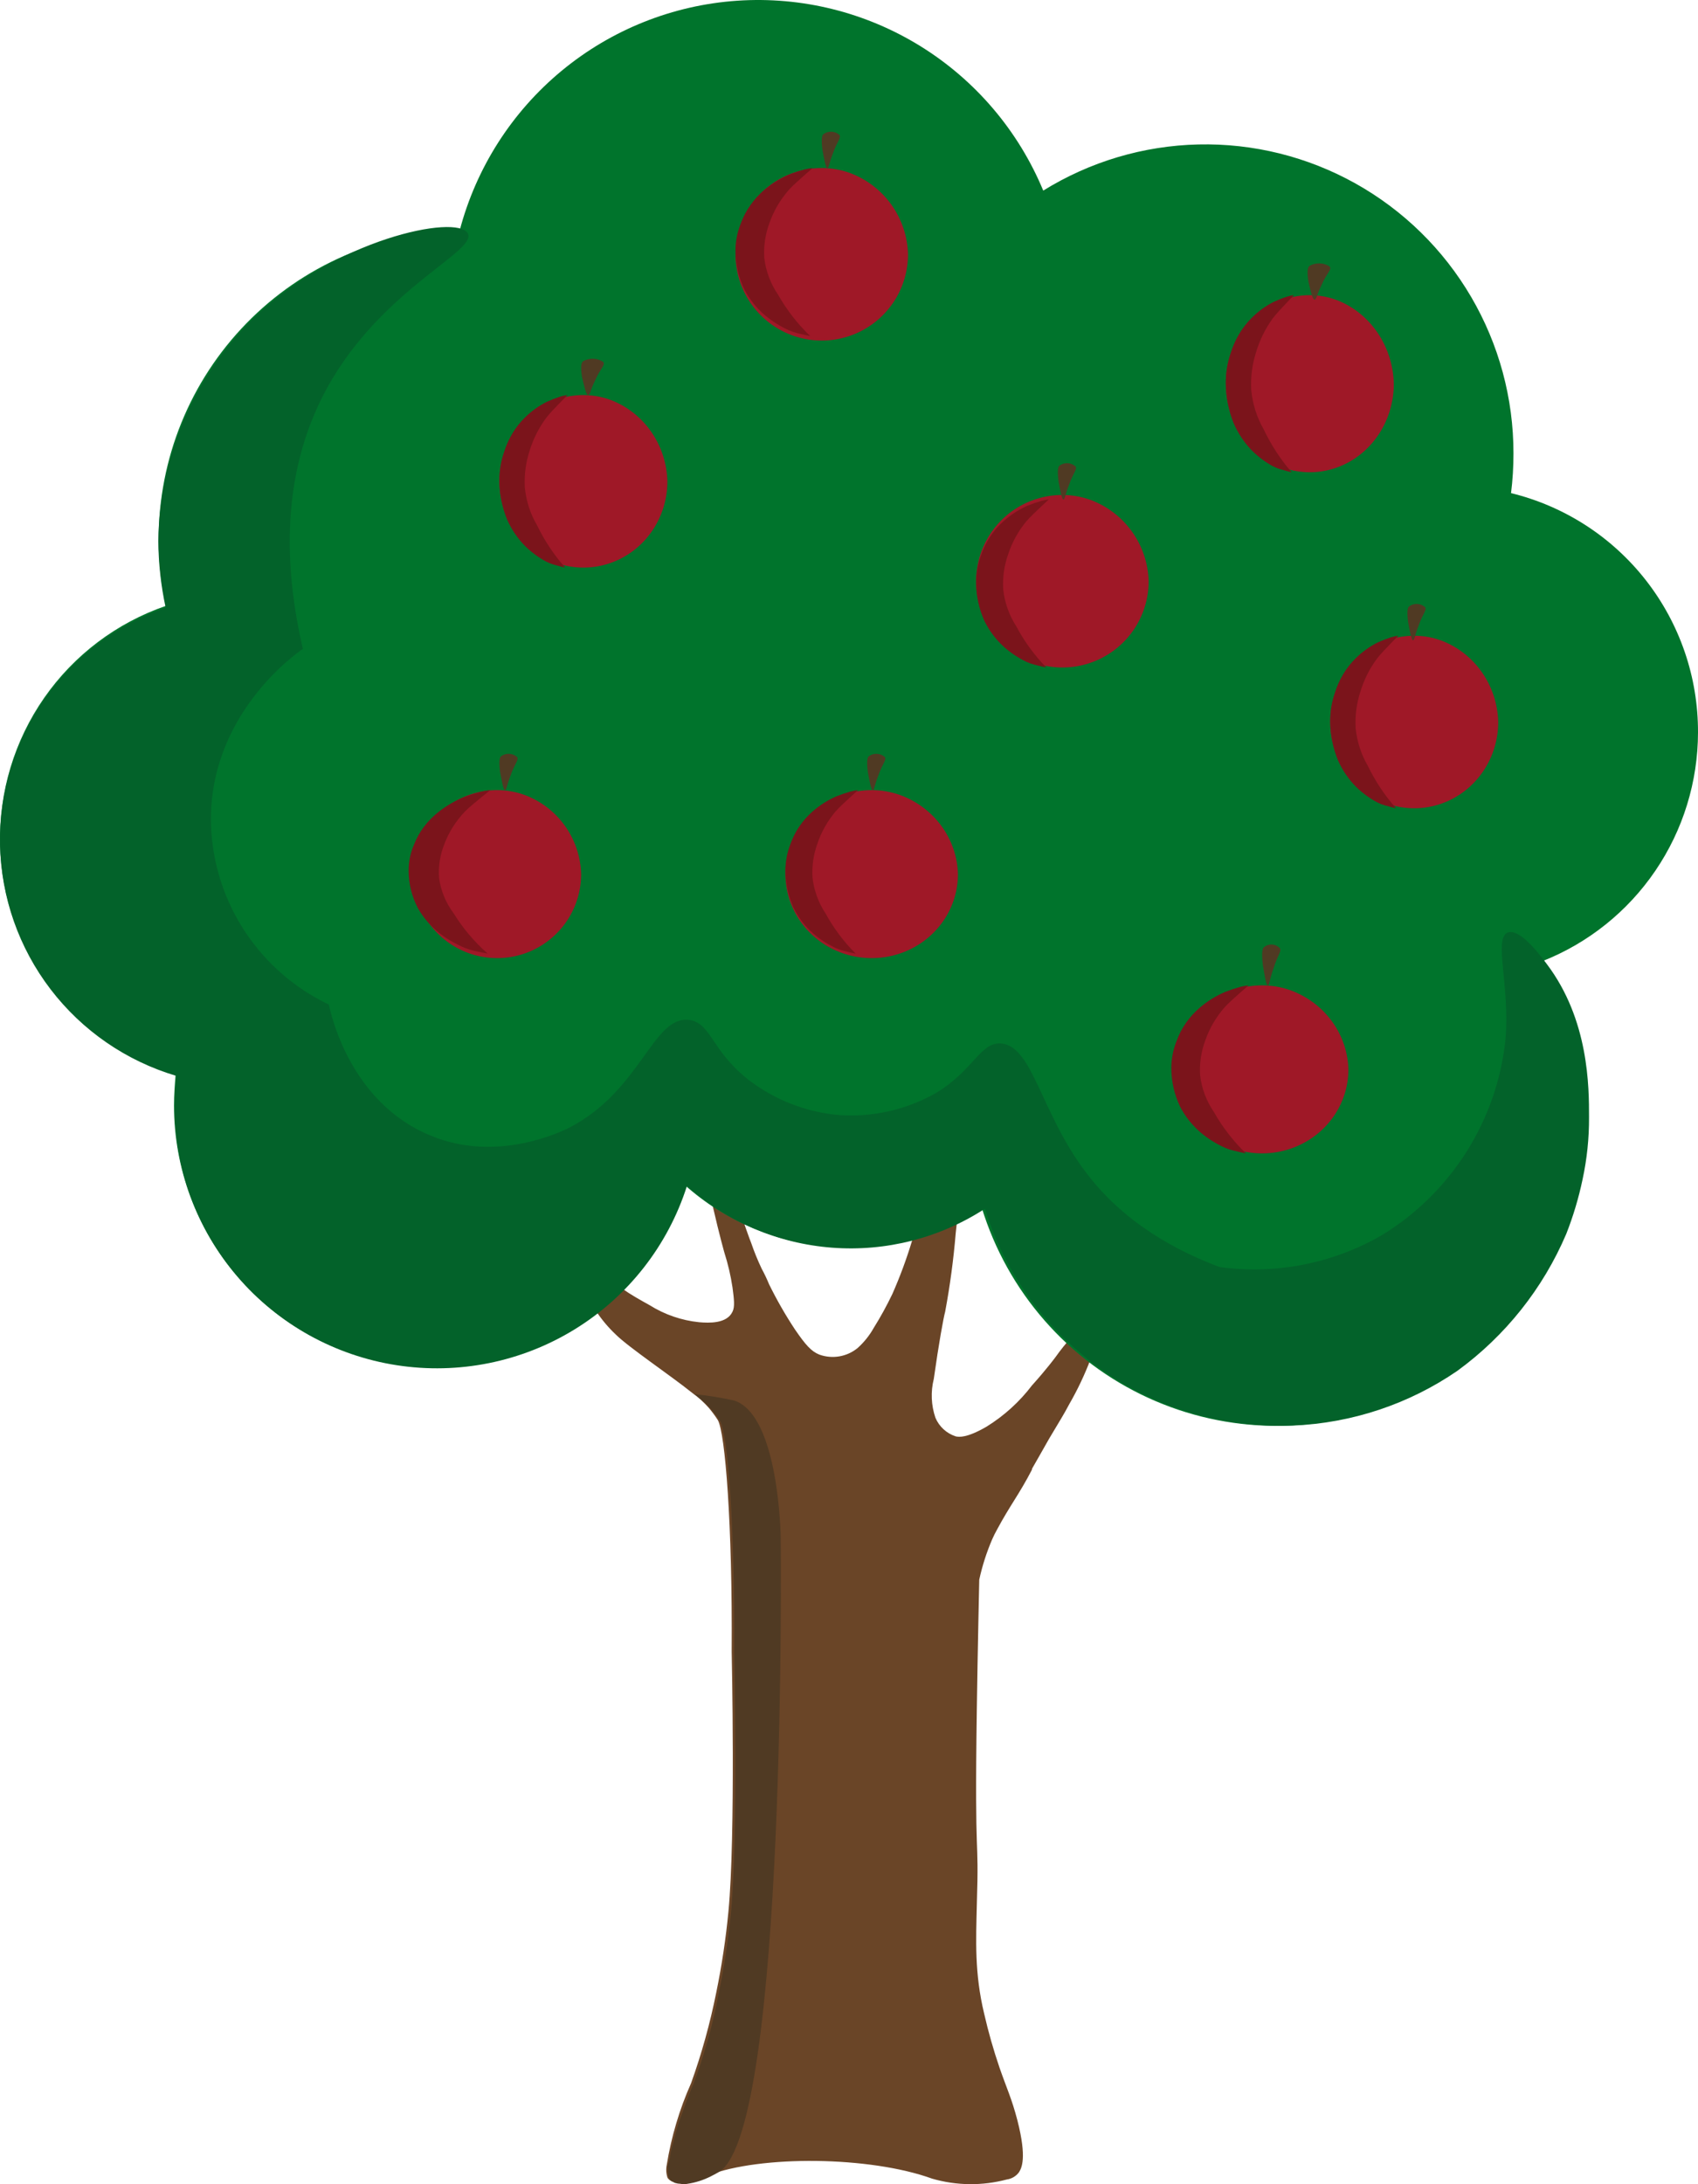 <svg viewBox="0 0 374 481" fill="none" xmlns="http://www.w3.org/2000/svg">
<path d="M146.858 476.758C147.86 470.551 149.663 464.499 152.221 458.753C154.558 452.242 156.41 445.569 157.764 438.787C158.976 432.897 159.872 426.946 160.445 420.961C162.054 404.204 161.16 363.916 161.16 363.738C161.339 335.75 159.73 315.606 158.121 312.754C157.525 311.821 156.868 310.927 156.154 310.08C155.036 308.812 153.777 307.676 152.4 306.693C147.752 302.949 138.455 296.71 135.594 293.858C132.342 290.775 129.835 286.996 128.264 282.805C125.046 274.605 125.94 265.514 126.834 265.336C127.728 265.157 127.728 273.179 133.091 279.953C135.594 283.162 138.276 284.766 143.103 287.44C146.401 289.508 150.133 290.789 154.009 291.184C156.154 291.362 160.088 291.54 161.339 288.866C161.876 287.797 161.697 286.193 161.339 283.519C160.947 280.92 160.349 278.357 159.551 275.853C159.551 275.853 158.479 272.11 157.048 265.87C155.939 260.776 155.399 255.574 155.439 250.361C155.261 241.448 155.976 232 156.87 232C157.406 232 157.585 235.922 159.194 246.974C160.803 258.74 161.339 261.592 162.412 264.979C163.485 268.366 165.272 273.357 165.451 273.714C166.117 275.658 166.893 277.562 167.775 279.418C168.376 280.516 168.913 281.647 169.385 282.805C171.076 286.251 172.987 289.586 175.106 292.788C177.43 296.175 178.681 297.601 180.469 298.314C181.874 298.819 183.386 298.953 184.859 298.703C186.331 298.453 187.714 297.828 188.872 296.888C190.303 295.61 191.512 294.104 192.448 292.432C193.959 290.015 195.331 287.515 196.56 284.945C198.225 281.173 199.658 277.303 200.851 273.357C201.615 270.965 202.212 268.523 202.639 266.049C202.817 264.622 203.175 263.018 203.711 256.957C204.427 248.935 204.248 247.509 204.963 247.153C206.393 246.618 209.254 250.896 210.684 255.709C211.399 258.205 211.757 261.057 210.505 271.575C210.024 277.374 209.248 283.145 208.181 288.866C207.823 290.114 206.751 295.997 205.678 303.662C204.969 306.49 205.093 309.461 206.036 312.219C206.441 313.183 207.05 314.049 207.821 314.756C208.592 315.464 209.508 315.997 210.505 316.319C211.22 316.498 213.008 316.676 217.299 314.18C221.167 311.787 224.561 308.705 227.311 305.089C230.529 301.523 232.496 298.849 232.496 298.849C233.599 297.295 234.793 295.807 236.072 294.393C237.502 292.967 240.541 289.758 241.614 290.649C242.865 291.719 240.72 297.423 240.184 299.384C238.899 302.771 237.345 306.05 235.535 309.189C234.105 311.863 233.926 312.041 231.066 316.854C229.278 320.063 228.205 321.845 227.311 323.45V323.628C224.451 329.154 222.484 331.472 219.623 336.82C219.23 337.514 218.872 338.228 218.551 338.959C217.313 341.832 216.355 344.817 215.69 347.872C215.69 347.872 215.332 363.916 215.154 376.394C214.617 412.939 215.69 402.421 215.154 419.535C214.975 427.2 214.617 434.509 216.763 443.422C217.685 447.46 218.819 451.446 220.16 455.366C221.769 460.001 222.841 462.14 224.093 466.953C226.238 475.331 224.987 477.471 224.451 478.362C224.135 478.796 223.735 479.161 223.274 479.437C222.813 479.713 222.301 479.893 221.769 479.966C216.372 481.403 210.684 481.341 205.32 479.788C191.554 474.797 167.418 474.618 155.976 479.075C154.367 479.788 148.824 482.106 147.036 479.61C146.723 478.692 146.662 477.707 146.858 476.758Z" fill="#6A4527"/>
<path d="M374 161.286C374.036 149.147 369.994 137.348 362.524 127.791C355.055 118.233 344.592 111.472 332.821 108.596C333.182 105.693 333.36 102.77 333.355 99.844C333.367 87.728 330.146 75.828 324.027 65.377C317.907 54.926 309.111 46.304 298.549 40.403C287.987 34.501 276.043 31.535 263.953 31.812C251.863 32.088 240.066 35.597 229.784 41.975C224.325 28.819 214.886 17.708 202.796 10.207C190.706 2.706 176.574 -0.809 162.386 0.157C148.198 1.123 134.67 6.521 123.704 15.593C112.738 24.664 104.887 36.952 101.255 50.727C83.521 51.147 66.655 58.501 54.263 71.218C41.87 83.934 34.935 101.004 34.94 118.777C34.935 123.703 35.474 128.615 36.545 133.423C25.699 137.152 16.316 144.236 9.75 153.655C3.184 163.073 -0.226 174.338 0.012 185.824C0.25 197.31 4.124 208.423 11.074 217.56C18.025 226.697 27.693 233.385 38.684 236.66C38.506 238.803 38.327 241.125 38.327 243.447C38.333 257.215 43.25 270.527 52.192 280.981C61.134 291.435 73.511 298.342 87.09 300.455C100.668 302.568 114.553 299.747 126.238 292.503C137.924 285.259 146.639 274.068 150.812 260.951C159.657 268.864 170.856 273.641 182.679 274.545C194.503 275.449 206.295 272.429 216.236 265.952C219.048 275.123 223.766 283.594 230.077 290.809C236.389 298.025 244.152 303.821 252.858 307.817C261.563 311.814 271.014 313.92 280.59 313.998C290.165 314.076 299.649 312.123 308.418 308.269C317.187 304.415 325.044 298.746 331.471 291.634C337.899 284.522 342.753 276.129 345.714 267.005C348.675 257.881 349.677 248.232 348.653 238.693C347.629 229.154 344.603 219.939 339.773 211.654C349.858 207.661 358.513 200.724 364.616 191.743C370.719 182.762 373.988 172.151 374 161.286Z" fill="#00742C"/>
<path d="M340.699 212.305C339.089 210.164 334.797 204.455 332.114 205.347C328.895 206.595 332.651 217.122 331.578 229.075C330.641 237.792 327.722 246.181 323.042 253.602C318.361 261.022 312.044 267.279 304.572 271.894C293.731 278.227 281.07 280.741 268.624 279.03C259.146 275.462 247.7 269.396 239.294 258.335C229.1 244.954 227.49 230.146 220.336 229.789C215.865 229.61 214.434 235.676 206.208 240.672C199.487 244.512 191.744 246.194 184.031 245.489C177.067 244.731 170.447 242.077 164.894 237.817C156.667 231.395 156.667 225.329 151.839 224.615C143.791 223.544 141.287 240.137 125.37 248.344C123.939 249.057 109.631 256.194 94.966 250.128C76.903 242.813 72.789 222.831 72.431 221.225C64.994 217.679 58.656 212.192 54.091 205.344C49.525 198.497 46.902 190.545 46.499 182.332C45.426 157.533 65.635 143.616 66.708 142.903C62.953 126.667 61.522 106.507 70.822 87.774C82.626 64.045 105.339 55.482 103.014 51.378C100.689 47.096 73.683 52.627 55.62 70.29C42.548 83.242 35.098 100.796 34.874 119.174C34.912 124.093 35.452 128.994 36.484 133.804C25.63 137.568 16.253 144.669 9.7 154.086C3.146 163.502 -0.245 174.749 0.014 186.209C0.272 197.669 4.167 208.752 11.137 217.865C18.108 226.978 27.796 233.651 38.809 236.925C38.63 239.066 38.451 241.386 38.451 243.705C38.456 257.457 43.39 270.755 52.361 281.197C61.332 291.639 73.749 298.538 87.372 300.649C100.995 302.76 114.925 299.943 126.648 292.707C138.372 285.471 147.116 274.292 151.302 261.189C160.176 269.094 171.411 273.865 183.273 274.768C195.135 275.671 206.965 272.655 216.938 266.185C221.995 282.464 232.966 296.272 247.7 304.9C258.965 311.343 271.827 314.478 284.802 313.941C297.776 313.404 310.334 309.219 321.026 301.867C331.593 294.156 339.874 283.737 344.991 271.715C346.514 267.837 347.711 263.839 348.568 259.762C349.545 255.248 350.025 250.642 349.999 246.024C349.999 239.423 349.999 224.615 340.699 212.305Z" fill="#03622A"/>
<path d="M147.135 476.821C147.135 476.643 147.135 476.643 147.315 476.286C147.324 476.039 147.385 475.796 147.495 475.573C147.602 474.611 147.783 473.658 148.034 472.722C148.329 471.847 148.57 470.954 148.754 470.049C149.187 468.354 149.728 466.688 150.373 465.06C151.453 461.852 152.532 459.358 152.712 459.001C155.138 452.517 157.003 445.84 158.289 439.043C159.51 433.155 160.411 427.207 160.988 421.224C162.607 404.473 161.708 364.201 161.708 364.023C161.887 336.046 160.268 315.91 158.649 313.059C158.049 312.126 157.388 311.233 156.67 310.386C155.545 309.118 154.277 307.983 152.892 307H152.712C155.738 307.288 158.742 307.764 161.708 308.426C171.603 311.633 171.962 338.362 171.962 338.719C171.962 338.719 173.402 468.624 158.469 478.246C157.57 478.781 156.49 479.315 156.49 479.315C154.908 480.113 153.207 480.654 151.453 480.919C150.918 481.027 150.368 481.027 149.834 480.919C149.467 480.911 149.104 480.851 148.754 480.741C148.618 480.722 148.491 480.66 148.394 480.563C148.297 480.466 148.171 480.403 148.034 480.385C147.855 480.206 147.675 480.206 147.495 479.85C147.482 479.713 147.417 479.586 147.315 479.494C147.156 478.975 147.095 478.431 147.135 477.89V477.355C146.955 477.355 146.955 477.177 147.135 476.821Z" fill="#503A23"/>
<path d="M147 105.995C147.001 109.753 145.917 113.427 143.885 116.552C141.853 119.677 138.964 122.113 135.583 123.552C132.203 124.991 128.483 125.368 124.894 124.636C121.305 123.903 118.008 122.094 115.42 119.437C112.833 116.78 111.07 113.394 110.356 109.709C109.642 106.023 110.008 102.202 111.408 98.73C112.808 95.258 115.179 92.29 118.221 90.203C121.264 88.115 124.841 87 128.5 87C130.563 87.001 132.61 87.372 134.548 88.096C138.125 89.464 141.221 91.9 143.44 95.089C145.659 98.278 146.898 102.076 147 105.995Z" fill="#9F1827"/>
<path d="M124.49 125C124.111 124.918 123.803 124.841 123.586 124.785C123.37 124.728 123.293 124.703 122.818 124.575C122.343 124.447 122.338 124.447 122.151 124.393C121.964 124.338 121.661 124.249 121.332 124.126C121.332 124.126 120.846 123.944 120.342 123.694C118.683 122.817 117.143 121.693 115.766 120.355C114.074 118.68 112.692 116.666 111.697 114.42C110.597 111.735 110.019 108.83 110.001 105.888C109.976 103.734 110.321 101.595 111.018 99.581C111.922 96.658 113.498 94.038 115.596 91.975C117.056 90.527 118.715 89.338 120.512 88.452C121.455 88.028 122.417 87.656 123.395 87.339C123.636 87.266 123.895 87.195 124.183 87.137C124.472 87.078 124.745 87.031 125 87C124.65 87.347 124.135 87.863 123.521 88.499C122.474 89.584 121.009 91.091 120.342 91.975C118.692 94.176 117.427 96.691 116.613 99.395C115.787 101.952 115.442 104.664 115.596 107.371C115.897 110.345 116.826 113.203 118.308 115.718C119.96 119.115 122.041 122.239 124.49 125Z" fill="#7B141B"/>
<path d="M128.415 79.574C129.061 79.175 129.873 78.972 130.7 79.003C131.526 79.034 132.309 79.298 132.901 79.744C133.342 80.433 132.239 81.125 131.108 83.718C129.985 85.964 129.985 87 129.538 87C129.09 87 128.64 84.927 128.193 83.026C127.743 80.265 128.193 79.747 128.415 79.574Z" fill="#503A23"/>
<path d="M128 192.5C128 196.159 126.915 199.736 124.882 202.779C122.849 205.821 119.959 208.192 116.578 209.592C113.198 210.992 109.478 211.358 105.889 210.644C102.3 209.93 99.004 208.167 96.417 205.58C93.83 202.992 92.068 199.695 91.355 196.106C90.642 192.517 91.009 188.797 92.41 185.417C93.811 182.036 96.183 179.147 99.226 177.115C102.269 175.083 105.846 173.999 109.505 174C111.567 174.001 113.614 174.362 115.552 175.067C119.129 176.4 122.225 178.772 124.443 181.879C126.661 184.985 127.9 188.684 128 192.5Z" fill="#9F1827"/>
<path d="M107.403 210C106.947 209.922 106.577 209.85 106.318 209.796C106.026 209.736 105.964 209.718 105.395 209.597C104.827 209.476 104.819 209.476 104.595 209.425C104.37 209.373 104.006 209.29 103.609 209.172C103.609 209.172 103.025 209 102.422 208.763C100.43 207.932 98.58 206.868 96.925 205.601C94.892 204.014 93.233 202.105 92.038 199.977C90.717 197.433 90.023 194.681 90.001 191.894C89.972 189.854 90.386 187.827 91.223 185.919C92.305 183.151 94.193 180.671 96.706 178.715C98.46 177.342 100.453 176.215 102.612 175.375C103.745 174.974 104.9 174.622 106.074 174.321C106.364 174.252 106.675 174.187 107.019 174.13C107.363 174.073 107.696 174.029 108 174C107.58 174.328 106.961 174.817 106.226 175.42C104.969 176.448 103.207 177.876 102.408 178.715C100.425 180.799 98.906 183.181 97.93 185.743C96.938 188.165 96.521 190.736 96.706 193.3C97.07 196.118 98.186 198.824 99.966 201.207C101.953 204.426 104.457 207.386 107.403 210Z" fill="#7B141B"/>
<path d="M110.333 166.574C110.849 166.175 111.499 165.972 112.16 166.003C112.821 166.034 113.447 166.298 113.92 166.744C114.273 167.435 113.391 168.125 112.485 170.718C111.589 172.964 111.589 174 111.229 174C110.869 174 110.511 171.927 110.153 170.026C109.795 167.265 110.153 166.747 110.333 166.574Z" fill="#503A23"/>
<path d="M253 127.998C253 131.756 251.886 135.43 249.799 138.555C247.711 141.679 244.744 144.115 241.272 145.553C237.8 146.992 233.98 147.368 230.294 146.635C226.609 145.902 223.223 144.093 220.566 141.436C217.908 138.779 216.098 135.393 215.365 131.707C214.632 128.022 215.008 124.201 216.446 120.729C217.884 117.258 220.319 114.29 223.444 112.202C226.569 110.114 230.242 109 234 109C236.119 109.001 238.221 109.372 240.212 110.096C243.885 111.465 247.066 113.901 249.345 117.091C251.623 120.281 252.896 124.079 253 127.998Z" fill="#9F1827"/>
<path d="M230.456 147C230.052 146.92 229.723 146.846 229.492 146.79C229.234 146.728 229.179 146.711 228.672 146.584L227.961 146.407C227.741 146.35 227.438 146.267 227.088 146.148C227.088 146.148 226.569 145.97 226.032 145.727C224.263 144.872 222.62 143.778 221.15 142.475C219.346 140.845 217.872 138.883 216.81 136.697C215.636 134.083 215.021 131.254 215.001 128.39C214.975 126.293 215.343 124.21 216.086 122.249C217.05 119.403 218.732 116.853 220.969 114.844C222.527 113.434 224.296 112.277 226.213 111.414C227.218 111 228.245 110.638 229.288 110.33C229.545 110.257 229.821 110.19 230.129 110.131C230.436 110.073 230.728 110.03 231 110C230.627 110.337 230.077 110.84 229.423 111.458C228.306 112.523 226.743 113.981 226.032 114.844C224.271 116.987 222.922 119.436 222.054 122.068C221.173 124.557 220.804 127.199 220.969 129.834C221.29 132.73 222.281 135.512 223.862 137.961C225.624 141.268 227.844 144.311 230.456 147Z" fill="#7B141B"/>
<path d="M233.332 102.574C233.849 102.175 234.499 101.972 235.16 102.003C235.821 102.034 236.448 102.298 236.921 102.744C237.274 103.435 236.383 104.126 235.487 106.717C234.588 108.964 234.588 110 234.23 110C233.872 110 233.512 107.926 233.154 106.027C232.794 103.263 233.154 102.745 233.332 102.574Z" fill="#503A23"/>
<path d="M211 192.5C211 196.159 209.886 199.736 207.798 202.778C205.71 205.82 202.743 208.192 199.271 209.592C195.799 210.992 191.979 211.358 188.293 210.645C184.608 209.931 181.222 208.169 178.565 205.581C175.908 202.994 174.098 199.698 173.365 196.109C172.632 192.521 173.008 188.801 174.446 185.42C175.884 182.04 178.32 179.151 181.444 177.118C184.569 175.085 188.242 174 192 174C194.119 174.001 196.221 174.362 198.212 175.067C201.886 176.4 205.066 178.772 207.345 181.878C209.624 184.985 210.897 188.684 211 192.5Z" fill="#9F1827"/>
<path d="M188.456 210C188.052 209.922 187.723 209.85 187.492 209.796C187.234 209.736 187.179 209.718 186.672 209.597C186.166 209.476 186.16 209.476 185.961 209.425C185.762 209.373 185.438 209.29 185.088 209.172C185.088 209.172 184.569 209 184.032 208.763C182.262 207.932 180.62 206.868 179.15 205.601C177.346 204.014 175.872 202.105 174.81 199.977C173.637 197.433 173.021 194.681 173.001 191.894C172.975 189.854 173.343 187.827 174.086 185.919C175.05 183.15 176.732 180.669 178.969 178.715C180.526 177.342 182.296 176.215 184.213 175.375C185.219 174.974 186.245 174.623 187.288 174.321C187.545 174.252 187.821 174.187 188.129 174.13C188.436 174.073 188.728 174.029 189 174C188.627 174.328 188.077 174.817 187.423 175.42C186.306 176.448 184.743 177.876 184.032 178.715C182.271 180.799 180.922 183.182 180.054 185.743C179.173 188.165 178.804 190.736 178.969 193.3C179.291 196.118 180.281 198.824 181.862 201.207C183.624 204.424 185.844 207.385 188.456 210Z" fill="#7B141B"/>
<path d="M191.332 166.574C191.849 166.175 192.499 165.972 193.16 166.003C193.821 166.034 194.448 166.298 194.921 166.744C195.274 167.435 194.383 168.125 193.487 170.718C192.588 172.964 192.588 174 192.23 174C191.872 174 191.512 171.927 191.154 170.026C190.794 167.265 191.154 166.747 191.332 166.574Z" fill="#503A23"/>
<path d="M330 159C330 162.758 328.915 166.431 326.882 169.556C324.849 172.681 321.96 175.116 318.579 176.554C315.199 177.992 311.479 178.368 307.89 177.635C304.301 176.902 301.005 175.092 298.418 172.434C295.831 169.777 294.069 166.391 293.355 162.706C292.642 159.02 293.008 155.2 294.409 151.728C295.809 148.256 298.181 145.289 301.223 143.201C304.266 141.114 307.843 140 311.502 140C313.564 140.001 315.61 140.372 317.548 141.096C321.126 142.465 324.223 144.901 326.442 148.091C328.661 151.282 329.9 155.081 330 159Z" fill="#9F1827"/>
<path d="M307.493 178C307.113 177.918 306.805 177.841 306.588 177.785C306.346 177.721 306.295 177.703 305.819 177.575C305.344 177.447 305.341 177.447 305.153 177.393C304.964 177.338 304.662 177.25 304.332 177.126C304.332 177.126 303.846 176.944 303.344 176.694C301.685 175.817 300.144 174.694 298.766 173.356C297.074 171.682 295.692 169.666 294.697 167.42C293.597 164.735 293.019 161.83 293.001 158.888C292.976 156.734 293.321 154.595 294.018 152.581C294.922 149.659 296.499 147.04 298.596 144.977C300.057 143.528 301.716 142.338 303.514 141.452C304.456 141.028 305.418 140.657 306.395 140.339C306.638 140.266 306.895 140.197 307.183 140.137C307.472 140.077 307.747 140.031 308 140C307.65 140.347 307.135 140.863 306.523 141.499C305.476 142.584 304.009 144.091 303.344 144.977C301.693 147.177 300.428 149.692 299.613 152.395C298.788 154.952 298.442 157.666 298.596 160.372C298.899 163.346 299.827 166.203 301.308 168.718C302.961 172.115 305.043 175.239 307.493 178Z" fill="#7B141B"/>
<path d="M310.333 133.574C310.849 133.175 311.499 132.972 312.161 133.003C312.822 133.034 313.448 133.298 313.921 133.744C314.274 134.435 313.383 135.125 312.485 137.718C311.589 139.964 311.589 141 311.229 141C310.869 141 310.511 138.927 310.153 137.026C309.795 134.265 310.153 133.747 310.333 133.574Z" fill="#503A23"/>
<path d="M297 235.498C297 239.157 295.886 242.734 293.799 245.777C291.711 248.819 288.744 251.191 285.272 252.591C281.8 253.992 277.98 254.358 274.294 253.645C270.609 252.931 267.223 251.169 264.566 248.582C261.908 245.995 260.098 242.699 259.365 239.11C258.632 235.521 259.008 231.801 260.446 228.421C261.884 225.04 264.319 222.151 267.444 220.118C270.569 218.085 274.242 217 278 217C280.119 217.001 282.221 217.362 284.212 218.067C287.885 219.4 291.066 221.772 293.345 224.878C295.623 227.984 296.896 231.682 297 235.498Z" fill="#9F1827"/>
<path d="M274.422 254C273.993 253.92 273.643 253.845 273.398 253.79C273.124 253.728 273.065 253.711 272.527 253.584L271.771 253.407C271.537 253.35 271.216 253.267 270.843 253.148C270.843 253.148 270.292 252.97 269.721 252.727C267.841 251.872 266.096 250.778 264.535 249.475C262.617 247.845 261.051 245.883 259.923 243.697C258.676 241.083 258.022 238.254 258.001 235.39C257.973 233.293 258.364 231.21 259.154 229.249C260.178 226.403 261.965 223.853 264.342 221.844C265.997 220.434 267.877 219.277 269.914 218.414C270.982 218 272.072 217.638 273.181 217.33C273.454 217.257 273.747 217.19 274.074 217.131C274.401 217.073 274.711 217.03 275 217C274.603 217.337 274.019 217.84 273.324 218.458C272.138 219.523 270.477 220.981 269.721 221.844C267.85 223.987 266.417 226.436 265.495 229.068C264.559 231.557 264.167 234.199 264.342 236.834C264.684 239.73 265.736 242.512 267.416 244.961C269.288 248.268 271.647 251.311 274.422 254Z" fill="#7B141B"/>
<path d="M278.332 208.645C278.849 208.197 279.499 207.968 280.16 208.004C280.821 208.039 281.448 208.335 281.921 208.836C282.274 209.614 281.383 210.392 280.487 213.306C279.588 215.834 279.588 217 279.23 217C278.872 217 278.512 214.667 278.154 212.53C277.794 209.421 278.154 208.838 278.332 208.645Z" fill="#503A23"/>
<path d="M307 84.498C307 88.355 305.916 92.125 303.883 95.332C301.85 98.54 298.961 101.039 295.58 102.515C292.2 103.991 288.48 104.378 284.891 103.625C281.302 102.873 278.006 101.016 275.419 98.289C272.831 95.561 271.069 92.087 270.355 88.304C269.642 84.521 270.008 80.6 271.409 77.037C272.809 73.474 275.18 70.428 278.223 68.286C281.266 66.143 284.843 65 288.502 65C290.564 65.001 292.61 65.382 294.548 66.125C298.126 67.529 301.223 70.029 303.441 73.303C305.66 76.577 306.9 80.476 307 84.498Z" fill="#9F1827"/>
<path d="M284.493 104C284.113 103.918 283.805 103.839 283.588 103.781C283.346 103.715 283.295 103.697 282.819 103.564L282.153 103.377C281.944 103.317 281.663 103.229 281.332 103.103C281.332 103.103 280.846 102.916 280.344 102.66C278.685 101.759 277.145 100.606 275.766 99.233C274.074 97.514 272.692 95.447 271.697 93.142C270.597 90.387 270.019 87.405 270.001 84.386C269.976 82.176 270.321 79.98 271.018 77.913C271.922 74.913 273.498 72.225 275.596 70.108C277.057 68.622 278.716 67.401 280.514 66.492C281.456 66.055 282.417 65.674 283.395 65.35C283.638 65.273 283.895 65.202 284.183 65.14C284.472 65.079 284.747 65.032 285 65C284.65 65.358 284.135 65.887 283.523 66.539C282.476 67.662 281.009 69.198 280.344 70.108C278.692 72.366 277.427 74.947 276.613 77.722C275.788 80.347 275.442 83.13 275.596 85.908C275.896 88.963 276.823 91.9 278.303 94.486C279.959 97.968 282.042 101.171 284.493 104Z" fill="#7B141B"/>
<path d="M288.416 58.574C289.062 58.175 289.874 57.972 290.701 58.003C291.527 58.034 292.31 58.298 292.901 58.743C293.342 59.435 292.229 60.126 291.106 62.717C289.986 64.962 289.986 66 289.536 66C289.087 66 288.639 63.926 288.191 62.027C287.744 59.263 288.191 58.745 288.416 58.574Z" fill="#503A23"/>
<path d="M200 56C200 59.758 198.886 63.431 196.798 66.556C194.71 69.681 191.742 72.116 188.271 73.554C184.799 74.992 180.978 75.368 177.293 74.635C173.607 73.901 170.221 72.092 167.564 69.434C164.907 66.777 163.098 63.391 162.365 59.706C161.632 56.02 162.008 52.2 163.447 48.728C164.885 45.256 167.321 42.289 170.445 40.201C173.57 38.114 177.244 37 181.002 37C183.12 37.001 185.221 37.372 187.212 38.096C190.886 39.465 194.067 41.901 196.345 45.091C198.624 48.282 199.897 52.081 200 56Z" fill="#9F1827"/>
<path d="M178.439 74C178.008 73.92 177.659 73.846 177.413 73.79C177.139 73.728 177.08 73.71 176.542 73.586C176.003 73.462 176 73.462 175.786 73.409C175.573 73.355 175.231 73.27 174.857 73.149C174.857 73.149 174.305 72.972 173.736 72.728C171.856 71.875 170.11 70.781 168.548 69.479C166.626 67.849 165.055 65.886 163.923 63.698C162.676 61.084 162.022 58.255 162.001 55.391C161.973 53.294 162.364 51.211 163.154 49.25C164.179 46.404 165.965 43.855 168.342 41.846C169.997 40.435 171.878 39.277 173.916 38.414C174.984 38.001 176.074 37.639 177.181 37.33C177.456 37.259 177.747 37.192 178.074 37.133C178.401 37.075 178.713 37.03 179 37C178.603 37.337 178.019 37.84 177.326 38.46C176.14 39.516 174.477 40.983 173.723 41.846C171.851 43.988 170.418 46.437 169.495 49.069C168.56 51.559 168.168 54.201 168.342 56.836C168.686 59.732 169.738 62.513 171.416 64.963C173.294 68.27 175.658 71.313 178.439 74Z" fill="#7B141B"/>
<path d="M181.333 29.574C181.849 29.175 182.499 28.972 183.161 29.003C183.822 29.035 184.448 29.298 184.921 29.744C185.274 30.435 184.383 31.125 183.485 33.718C182.589 35.964 182.589 37 182.229 37C181.869 37 181.511 34.927 181.153 33.026C180.795 30.265 181.153 29.747 181.333 29.574Z" fill="#503A23"/>
</svg>

